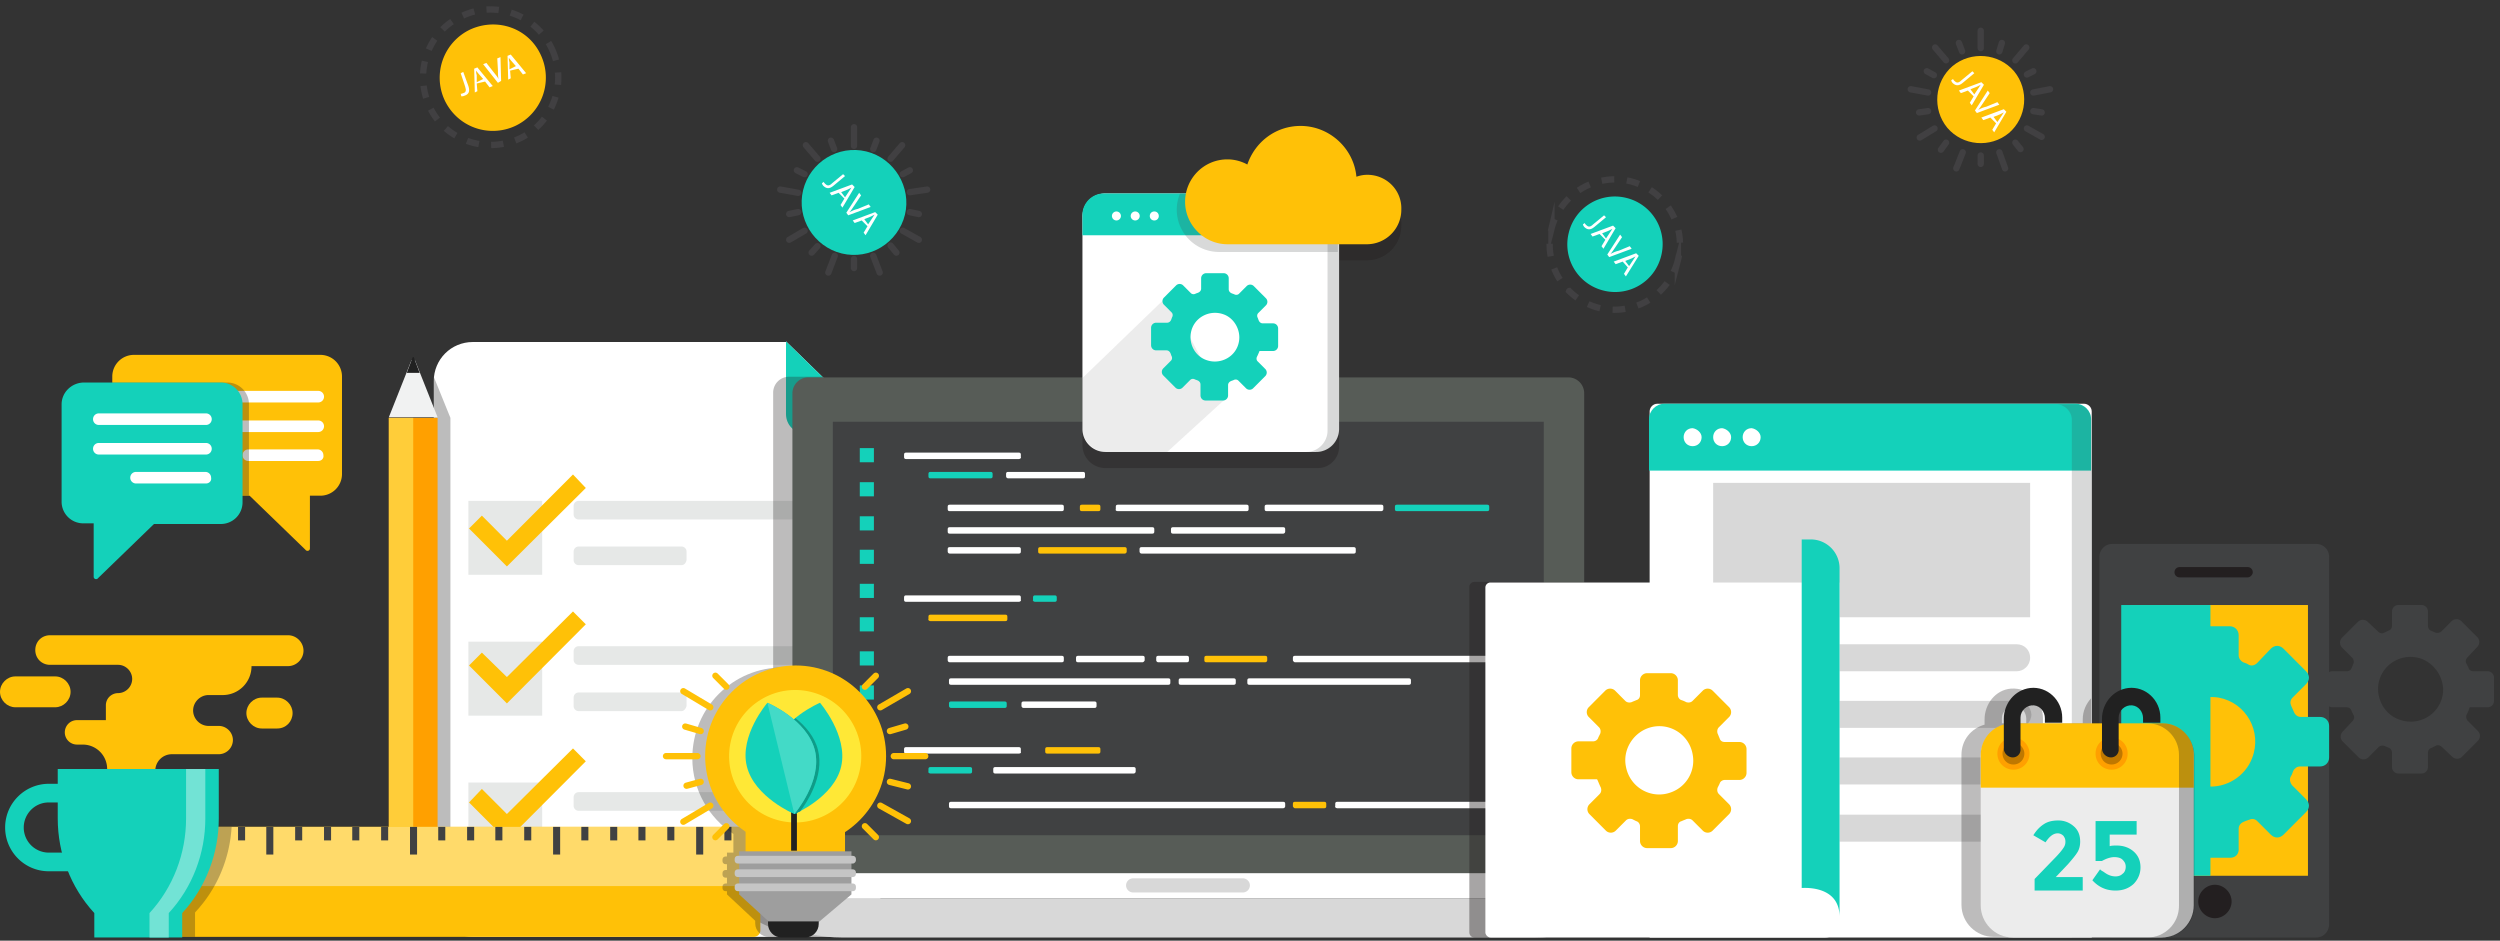<svg width="396" height="149" fill="none" xmlns="http://www.w3.org/2000/svg"><rect width="100%" height="100%" fill="#333333" stroke="none"/><path d="M124.502 54.072l14.941 14.566v73.547c0 3.463-2.744 6.213-6.2 6.213H74.905c-3.456 0-6.2-2.75-6.2-6.213V60.387c0-3.463 2.744-6.213 6.2-6.213h49.597v-.102z" fill="#fff"/><path opacity=".35" d="M125.417 67.11l14.026 16.095V68.638l-14.026-1.528z" fill="#231F20"/><path d="M124.502 54.072l14.941 14.566h-11.892c-1.727 0-3.049-1.324-3.049-3.056v-11.51z" fill="#14D1BA"/><path d="M85.881 79.334H74.193V91.05h11.688V79.334zm48.582 2.954H91.675a.802.802 0 0 1-.813-.815V80.15c0-.407.305-.815.813-.815h42.788c.406 0 .813.306.813.815v1.324c0 .408-.407.815-.813.815zm-26.527 7.232H91.675a.803.803 0 0 1-.813-.814v-1.324c0-.408.305-.815.813-.815h16.261c.407 0 .813.305.813.815v1.324c-.101.51-.406.815-.813.815zm26.527 15.79H91.675a.803.803 0 0 1-.813-.815v-1.324c0-.408.305-.815.813-.815h42.788c.406 0 .813.305.813.815v1.324a.803.803 0 0 1-.813.815zm-26.527 7.334H91.675a.803.803 0 0 1-.813-.815v-1.324c0-.408.305-.815.813-.815h16.261c.407 0 .813.305.813.815v1.324c-.101.407-.406.815-.813.815zm26.527 15.789H91.675a.803.803 0 0 1-.813-.815v-1.324c0-.408.305-.815.813-.815h42.788c.406 0 .813.305.813.815v1.324c0 .407-.407.815-.813.815zm-26.527 7.232H91.675a.802.802 0 0 1-.813-.814v-1.325c0-.407.305-.815.813-.815h16.261c.407 0 .813.306.813.815v1.325c-.101.509-.406.814-.813.814zm-22.055-34.022H74.193v11.714h11.688v-11.714zm0 22.308H74.193v11.714h11.688v-11.714z" fill="#E6E8E7"/><path d="M80.291 89.724l-5.996-6.01 2.033-2.037 3.963 3.973L90.76 75.158l2.032 2.139-12.5 12.427zm0 21.698l-5.996-6.01 2.033-2.038 3.963 3.871 10.469-10.39 2.032 2.037-12.5 12.53zm0 21.697l-5.996-6.01 2.033-2.14 3.963 3.973 10.469-10.39 2.032 2.037-12.5 12.53z" fill="#FFC107"/><path d="M331.227 148.5h-69.925V65.175c0-.612.508-1.223 1.22-1.223h67.587c.61 0 1.219.51 1.219 1.223V148.5h-.101z" fill="#fff"/><path d="M331.227 74.546v-8.149c0-1.324-1.118-2.445-2.439-2.445H263.64c-1.321 0-2.439 1.12-2.439 2.445v8.15h70.026z" fill="#14D1BA"/><path d="M321.571 76.481h-50.207v21.29h50.207v-21.29zm-2.134 25.569h-46.04c-1.118 0-2.135.916-2.135 2.139 0 1.12.915 2.139 2.135 2.139h46.04c1.118 0 2.135-.917 2.135-2.139 0-1.223-.915-2.139-2.135-2.139zm.203 8.964H273.6c-1.118 0-2.134.917-2.134 2.139 0 1.12.914 2.139 2.134 2.139h46.04c1.118 0 2.135-.917 2.135-2.139-.102-1.222-1.017-2.139-2.135-2.139zm.102 8.964h-45.938c-1.118 0-2.135.917-2.135 2.139 0 1.12.915 2.139 2.135 2.139h46.04c1.118 0 2.134-.917 2.134-2.139-.101-1.121-1.016-2.139-2.236-2.139zm.203 9.066h-46.04c-1.118 0-2.134.917-2.134 2.139 0 1.12.914 2.139 2.134 2.139h46.04c1.118 0 2.135-.917 2.135-2.139 0-1.222-1.017-2.139-2.135-2.139z" fill="#D8D8D8"/><path d="M269.535 69.25c0 .814-.61 1.425-1.423 1.425-.813 0-1.423-.611-1.423-1.426s.61-1.426 1.423-1.426c.711.102 1.423.713 1.423 1.426zm4.675 0c0 .814-.61 1.425-1.423 1.425-.813 0-1.423-.611-1.423-1.426s.61-1.426 1.423-1.426c.711.102 1.423.713 1.423 1.426zm4.675 0c0 .814-.61 1.425-1.423 1.425-.813 0-1.423-.611-1.423-1.426s.61-1.426 1.423-1.426c.712.102 1.423.713 1.423 1.426z" fill="#fff"/><path opacity=".2" d="M328.788 64.054h-3.049c1.321 0 2.439 1.12 2.439 2.445V148.5h3.049V66.397c0-1.325-1.118-2.343-2.439-2.343z" fill="#404142"/><path opacity=".3" d="M133.141 124.664h2.236v2.241h-2.236v-2.241zm2.236-10.798h-2.236v2.241h2.236v-2.241zm0-5.297h-2.236v2.241h2.236v-2.241zm4.066 23.735h-10.57v-65.5h8.74l-7.318-7.13h-5.285a2.519 2.519 0 0 0-2.54 2.547v75.991h16.973v-5.908zm-4.066-13.039h-2.236v2.241h2.236v-2.241zm-20.225 19.049v3.972c3.964 3.973 9.35 6.214 15.042 6.214h3.049c3.455 0 6.2-2.75 6.2-6.214v-3.463H122.47v-.407h-7.318v-.102zm20.225-40.542h-2.236v2.241h2.236v-2.242zm0-21.392h-2.236v2.241h2.236V76.38zm0-5.399h-2.236v2.343h2.236v-2.343zm0 10.798h-2.236v2.24h2.236v-2.24zm0 21.391h-2.236v2.241h2.236v-2.241zm0-10.695h-2.236v2.24h2.236v-2.24zm0-5.4h-2.236v2.242h2.236v-2.241z" fill="#231F20"/><path d="M250.936 138.721H125.519V62.323a2.52 2.52 0 0 1 2.541-2.547h120.335a2.52 2.52 0 0 1 2.541 2.547v76.398z" fill="#575C57"/><path d="M244.533 66.805H131.922v65.499h112.611v-65.5z" fill="#404142"/><path d="M258.253 142.286H118.201c3.964 3.973 9.35 6.214 15.042 6.214h109.968c5.692 0 11.079-2.241 15.042-6.214z" fill="#D8D8D8"/><path d="M258.253 138.313H118.201v3.973h140.052v-3.973z" fill="#fff"/><path d="M196.866 141.37h-17.379a1.13 1.13 0 0 1-1.118-1.121c0-.611.508-1.12 1.118-1.12h17.379c.61 0 1.118.509 1.118 1.12a1.13 1.13 0 0 1-1.118 1.121z" fill="#D8D8D8"/><path d="M138.426 70.981h-2.236v2.241h2.236v-2.24zm0 5.399h-2.236v2.241h2.236V76.38zm0 5.399h-2.236v2.24h2.236v-2.24zm0 5.297h-2.236v2.24h2.236v-2.24zm0 5.398h-2.236v2.241h2.236v-2.24zm0 5.297h-2.236v2.241h2.236v-2.24zm0 5.399h-2.236v2.241h2.236v-2.241zm0 5.399h-2.236v2.241h2.236v-2.241zm0 5.297h-2.236v2.241h2.236v-2.241zm0 5.399h-2.236v2.241h2.236v-2.241zm0 5.399h-2.236v2.241h2.236v-2.241z" fill="#14D1BA"/><path d="M161.396 72.713h-17.888c-.203 0-.305-.102-.305-.306V72c0-.204.102-.306.305-.306h17.888c.203 0 .305.102.305.306v.407c.101.102-.102.306-.305.306zm0 22.614h-17.888c-.203 0-.305-.102-.305-.306v-.407c0-.204.102-.306.305-.306h17.888c.203 0 .305.102.305.306v.407c.101.102-.102.306-.305.306z" fill="#fff"/><path d="M163.937 95.327h3.15c.204 0 .305-.102.305-.306v-.407c0-.204-.101-.306-.305-.306h-3.15c-.204 0-.305.102-.305.306v.407c-.102.102.101.306.305.306zm-7.013-19.558h-9.554c-.203 0-.305-.102-.305-.306v-.407c0-.204.102-.306.305-.306h9.554c.203 0 .305.102.305.306v.407c0 .204-.102.306-.305.306z" fill="#14D1BA"/><path d="M159.668 75.769h11.891c.204 0 .305-.102.305-.306v-.407c0-.204-.101-.306-.305-.306h-11.891c-.203 0-.305.102-.305.306v.407c0 .204.204.306.305.306z" fill="#fff"/><path d="M147.37 98.383h11.892c.203 0 .304-.102.304-.306v-.407c0-.204-.101-.306-.304-.306H147.37c-.203 0-.305.102-.305.306v.407c-.101.102.102.306.305.306z" fill="#FFC107"/><path d="M161.396 119.367h-17.888c-.203 0-.305-.102-.305-.306v-.407c0-.204.102-.306.305-.306h17.888c.203 0 .305.102.305.306v.407c.101.204-.102.306-.305.306z" fill="#fff"/><path d="M165.868 119.367h8.13c.204 0 .305-.102.305-.306v-.407c0-.204-.101-.306-.305-.306h-8.13c-.204 0-.305.102-.305.306v.407c0 .204.101.306.305.306z" fill="#FFC107"/><path d="M147.37 122.525h6.302c.203 0 .305-.102.305-.306v-.407c0-.204-.102-.306-.305-.306h-6.302c-.203 0-.305.102-.305.306v.407c-.101.102.102.306.305.306z" fill="#14D1BA"/><path d="M179.589 122.525h-21.954c-.203 0-.304-.102-.304-.306v-.407c0-.204.101-.306.304-.306h21.954c.203 0 .304.102.304.306v.407c0 .102-.101.306-.304.306zm23.68 5.5h-52.646c-.204 0-.305-.101-.305-.305v-.408c0-.203.101-.305.305-.305h52.646c.203 0 .305.102.305.305v.408c0 .102-.102.305-.305.305z" fill="#fff"/><path d="M205.099 128.025h4.675c.203 0 .305-.101.305-.305v-.408c0-.203-.102-.305-.305-.305h-4.675c-.204 0-.305.102-.305.305v.408c0 .102.203.305.305.305z" fill="#FFC107"/><path d="M211.807 128.025h26.424c.204 0 .305-.101.305-.305v-.408c0-.203-.101-.305-.305-.305h-26.424c-.204 0-.305.102-.305.305v.408c-.102.102.101.305.305.305zm-61.388-47.061h17.786c.204 0 .305-.102.305-.306v-.407c0-.204-.101-.306-.305-.306h-17.786c-.203 0-.304.102-.304.306v.407c0 .204.101.306.304.306zm0 23.938h17.786c.204 0 .305-.102.305-.306v-.407c0-.204-.101-.306-.305-.306h-17.786c-.203 0-.304.102-.304.306v.407c0 .102.101.306.304.306zm.204 3.565h34.454c.203 0 .305-.102.305-.305v-.408c0-.203-.102-.305-.305-.305h-34.454c-.204 0-.305.102-.305.305v.408c0 .203.101.305.305.305zm44.82 0h-8.435c-.204 0-.305-.102-.305-.305v-.408c0-.203.101-.305.305-.305h8.435c.203 0 .305.102.305.305v.408c0 .203-.102.305-.305.305zm2.44 0h25.307c.203 0 .305-.102.305-.305v-.408c0-.203-.102-.305-.305-.305h-25.307c-.203 0-.305.102-.305.305v.408c0 .203.102.305.305.305z" fill="#fff"/><path d="M150.623 112.135h8.537c.203 0 .305-.102.305-.306v-.407c0-.204-.102-.306-.305-.306h-8.537c-.204 0-.305.102-.305.306v.407c0 .102.101.306.305.306z" fill="#14D1BA"/><path d="M162.107 112.135h11.282c.203 0 .305-.102.305-.306v-.407c0-.204-.102-.306-.305-.306h-11.282c-.203 0-.305.102-.305.306v.407c0 .102.102.306.305.306zm18.904-7.233h-10.265c-.203 0-.305-.102-.305-.306v-.407c0-.204.102-.306.305-.306h10.265c.204 0 .305.102.305.306v.407c0 .102-.203.306-.305.306zm2.44 0h4.573c.203 0 .305-.102.305-.306v-.407c0-.204-.102-.306-.305-.306h-4.573c-.204 0-.305.102-.305.306v.407c0 .102.101.306.305.306z" fill="#fff"/><path d="M200.423 104.902h-9.35c-.203 0-.305-.102-.305-.306v-.407c0-.204.102-.306.305-.306h9.35c.204 0 .305.102.305.306v.407c0 .102-.101.306-.305.306z" fill="#FFC107"/><path d="M205.099 104.902h33.844c.203 0 .305-.102.305-.306v-.407c0-.204-.102-.306-.305-.306h-33.844c-.204 0-.305.102-.305.306v.407c0 .102.203.306.305.306zm-54.68-20.373h32.117c.203 0 .305-.102.305-.306v-.407c0-.204-.102-.306-.305-.306h-32.117c-.203 0-.304.102-.304.306v.407c0 .204.101.306.304.306zm52.85 0h-17.481c-.203 0-.305-.102-.305-.306v-.407c0-.204.102-.306.305-.306h17.481c.203 0 .305.102.305.306v.407c0 .204-.203.306-.305.306z" fill="#fff"/><path d="M173.998 80.964h-2.642c-.203 0-.305-.102-.305-.306v-.407c0-.204.102-.306.305-.306h2.642c.204 0 .305.102.305.306v.407c0 .204-.101.306-.305.306z" fill="#FFC107"/><path d="M177.048 80.964h20.428c.203 0 .305-.102.305-.306v-.407c0-.204-.102-.306-.305-.306h-20.428c-.204 0-.305.102-.305.306v.407c-.102.204.101.306.305.306zm-26.629 6.723h10.977c.203 0 .305-.102.305-.305v-.408c0-.204-.102-.306-.305-.306h-10.977c-.203 0-.304.102-.304.306v.408c0 .101.101.305.304.305z" fill="#fff"/><path d="M178.165 87.687H164.75c-.204 0-.305-.102-.305-.305v-.408c0-.204.101-.306.305-.306h13.415c.204 0 .305.102.305.306v.408c0 .101-.101.305-.305.305z" fill="#FFC107"/><path d="M180.808 87.687h33.641c.203 0 .305-.102.305-.305v-.408c0-.204-.102-.306-.305-.306h-33.641c-.203 0-.305.102-.305.306v.408c0 .101.102.305.305.305zm38.011-6.723h-18.192c-.204 0-.305-.102-.305-.306v-.407c0-.204.101-.306.305-.306h18.192c.203 0 .305.102.305.306v.407c0 .204-.203.306-.305.306z" fill="#fff"/><path d="M221.259 80.964h14.33c.203 0 .305-.102.305-.306v-.407c0-.204-.102-.306-.305-.306h-14.33c-.204 0-.305.102-.305.306v.407c0 .204.101.306.305.306z" fill="#14D1BA"/><path opacity=".4" d="M216.583 30.235c-.61 0-1.118.102-1.728.306-.406-4.482-4.268-8.047-8.842-8.047-3.964 0-7.216 2.546-8.435 6.112a6.591 6.591 0 0 0-3.151-.815c-3.252 0-5.997 2.343-6.606 5.399h-13.01c-1.829 0-3.353 1.527-3.353 3.361v33.921a3.648 3.648 0 0 0 3.658 3.667h33.641c1.83 0 3.354-1.528 3.354-3.361V41.236h4.371a5.471 5.471 0 0 0 5.488-5.5c.101-3.057-2.338-5.502-5.387-5.502z" fill="#231F20"/><path d="M208.452 71.592h-33.336a3.648 3.648 0 0 1-3.658-3.667V34.31a3.647 3.647 0 0 1 3.658-3.667h33.336a3.648 3.648 0 0 1 3.659 3.667v33.615a3.648 3.648 0 0 1-3.659 3.667z" fill="#fff"/><path d="M171.356 37.264h40.755v-3.26c0-1.833-1.524-3.361-3.354-3.361h-33.946c-1.829 0-3.354 1.528-3.354 3.361v3.26h-.101z" fill="#14D1BA"/><path opacity=".2" d="M208.757 30.643h-1.829c1.829 0 3.354 1.528 3.354 3.361v34.227c0 1.833-1.525 3.361-3.354 3.361h1.829c1.83 0 3.354-1.528 3.354-3.361V34.004c0-1.833-1.524-3.361-3.354-3.361z" fill="#404142"/><path d="M176.844 34.921c.393 0 .711-.32.711-.713a.712.712 0 1 0-.711.713zm2.947 0a.713.713 0 1 0-.001-1.425.713.713 0 0 0 .001 1.425zm3.761-.713a.695.695 0 0 1-.711.713.696.696 0 0 1-.712-.713c0-.407.305-.713.712-.713.406 0 .711.306.711.713z" fill="#fff"/><path opacity=".1" d="M171.356 59.98v7.538c0 2.24 1.829 4.176 4.167 4.176h9.248l9.046-8.25-8.842-16.605-13.619 13.14z" fill="#404142"/><path d="M199.508 55.6h2.135a.803.803 0 0 0 .813-.815v-2.75c0-.408-.305-.816-.813-.816h-1.627c-.304 0-.508-.203-.609-.407-.102-.204-.102-.305-.204-.51-.101-.203-.101-.509.102-.712l1.22-1.223a.8.8 0 0 0 0-1.12l-1.931-1.936a.796.796 0 0 0-1.118 0l-1.22 1.223c-.203.203-.508.203-.711.102-.204-.102-.305-.102-.509-.204-.203-.102-.406-.306-.406-.611v-1.732a.803.803 0 0 0-.813-.815h-2.744a.802.802 0 0 0-.813.815v1.63c0 .306-.204.51-.407.611-.203.102-.305.102-.508.204s-.508.102-.712-.102l-1.219-1.223a.796.796 0 0 0-1.118 0l-1.931 1.936a.8.8 0 0 0 0 1.12l1.219 1.223c.204.204.204.51.102.713-.102.204-.102.306-.203.51-.102.203-.305.407-.61.407h-1.728a.803.803 0 0 0-.813.815v2.75c0 .407.305.815.813.815h1.626c.305 0 .508.204.61.407.102.204.102.306.203.51.102.203.102.509-.101.713l-1.22 1.222a.8.8 0 0 0 0 1.12l1.931 1.936a.796.796 0 0 0 1.118 0l1.22-1.222c.203-.204.508-.204.711-.102.203.102.305.102.508.203.204.102.407.306.407.612v1.731c0 .408.305.815.813.815h2.744a.802.802 0 0 0 .813-.815v-1.63c0-.305.203-.509.407-.61.203-.102.305-.102.508-.204s.508-.102.711.102l1.22 1.222a.796.796 0 0 0 1.118 0l1.931-1.936a.8.8 0 0 0 0-1.12l-1.22-1.222c-.203-.204-.203-.51-.101-.713.203-.408.406-.917.406-.917zm-10.875-2.852c.407-2.445 2.948-3.77 5.184-2.955 1.728.612 2.744 2.547 2.439 4.279-.407 2.444-2.947 3.769-5.183 2.954-1.728-.611-2.745-2.445-2.44-4.279z" fill="#14D1BA"/><path opacity=".2" d="M212.111 35.023a4.343 4.343 0 0 0-4.37-4.38h-20.835c-.305.815-.509 1.63-.509 2.546a6.709 6.709 0 0 0 6.708 6.724h18.803v-4.89h.203z" fill="#404142"/><path d="M216.583 27.689c-.61 0-1.118.102-1.728.305-.406-4.482-4.268-8.047-8.842-8.047-3.964 0-7.216 2.547-8.435 6.112a6.591 6.591 0 0 0-3.151-.815c-3.761 0-6.708 3.056-6.708 6.723s3.049 6.723 6.708 6.723h22.055a5.471 5.471 0 0 0 5.488-5.5c.101-3.056-2.338-5.501-5.387-5.501z" fill="#FFC107"/><path opacity=".3" d="M71.347 142.694V66.193l-2.642-6.519c0 .204-.102.51-.102.713v81.899c0 .612.102 1.121.204 1.63h1.22c.812 0 1.32-.611 1.32-1.222z" fill="#212121"/><path d="M69.315 66.193H61.59v71.917h7.724V66.193z" fill="#FFA000"/><path d="M69.315 139.943H61.59v2.751c0 .611.508 1.222 1.22 1.222h5.386c.61 0 1.22-.509 1.22-1.222v-2.751h-.102z" fill="#12D5A9"/><path d="M69.315 138.008H61.59v1.834h7.724v-1.834z" fill="#212121"/><path d="M65.453 66.193H61.59v71.917h3.862V66.193z" fill="#FFCD39"/><path d="M65.148 57.127l-3.557 8.964h7.724l-3.557-8.964c-.102-.203-.509-.203-.61 0z" fill="#F1F2F2"/><path d="M65.351 56.618l-.915 2.445h2.033l-.914-2.445c0-.102-.102-.102-.204 0z" fill="#212121"/><path d="M120.437 131.998v15.382c0 .611-.508 1.018-1.016 1.018H19.412a1.02 1.02 0 0 1-1.016-1.018v-15.382a1.02 1.02 0 0 1 1.016-1.018h100.009c.508 0 1.016.509 1.016 1.018z" fill="#FFC107"/><path d="M120.437 134.239v6.112H18.396v-6.112c0-1.833 1.423-3.259 3.252-3.259h95.537c1.829 0 3.252 1.528 3.252 3.259z" fill="#FFDA6A"/><path d="M25.206 130.98h-1.118v2.139h1.118v-2.139zm4.574 0h-1.12v2.139h1.118v-2.139zm4.471 0h-1.118v2.139h1.118v-2.139zm4.574 0h-1.119v2.139h1.118v-2.139zm4.471 0H42.18v4.38h1.117v-4.38zm4.574 0h-1.118v2.139h1.118v-2.139zm4.573 0h-1.118v2.139h1.118v-2.139zm4.472 0h-1.118v2.139h1.118v-2.139zm4.575 0h-1.12v2.139h1.118v-2.139zm4.573 0h-1.118v4.38h1.118v-4.38zm4.471 0h-1.118v2.139h1.118v-2.139zm4.574 0H73.99v2.139h1.118v-2.139zm4.472 0h-1.118v2.139h1.118v-2.139zm4.573 0h-1.118v2.139h1.118v-2.139zm4.574 0H87.61v4.38h1.118v-4.38zm4.472 0h-1.118v2.139H93.2v-2.139zm4.573 0h-1.118v2.139h1.118v-2.139zm4.472 0h-1.118v2.139h1.118v-2.139zm4.574 0H105.7v2.139h1.118v-2.139zm4.573 0h-1.118v4.38h1.118v-4.38zm4.472 0h-1.118v2.139h1.118v-2.139z" fill="#404142"/><path opacity=".3" d="M36.69 130.98H19.412a1.02 1.02 0 0 0-1.016 1.018v15.382a1.02 1.02 0 0 0 1.016 1.018h11.485v-3.87c3.456-3.668 5.488-8.455 5.793-13.548z" fill="#231F20"/><path d="M16.973 121.811a3.864 3.864 0 0 0-3.862-3.87h-.915a1.932 1.932 0 0 1-1.931-1.936c0-1.019.813-1.935 1.931-1.935h4.574v-2.343c0-1.121.914-1.936 1.93-1.936a2.259 2.259 0 0 0 2.237-2.241c0-1.222-1.017-2.241-2.236-2.241H7.927c-1.32 0-2.337-1.018-2.337-2.343 0-1.324 1.016-2.342 2.337-2.342h37.707c1.321 0 2.44 1.12 2.44 2.444 0 1.325-1.119 2.445-2.44 2.445H39.84a4.56 4.56 0 0 1-4.574 4.584H33.03c-1.321 0-2.44 1.12-2.44 2.445 0 1.324 1.119 2.444 2.44 2.444h1.626c1.22 0 2.236 1.019 2.236 2.241a2.258 2.258 0 0 1-2.236 2.241h-7.419a2.627 2.627 0 0 0-2.642 2.649h-7.623v-.306z" fill="#FFC107"/><path d="M8.74 112.032h-6.3c-1.322 0-2.44-1.12-2.44-2.444 0-1.325 1.118-2.445 2.44-2.445h6.3c1.322 0 2.44 1.12 2.44 2.445 0 1.324-1.118 2.444-2.44 2.444zm35.166 3.362h-2.439c-1.321 0-2.44-1.121-2.44-2.445 0-1.324 1.119-2.445 2.44-2.445h2.44c1.32 0 2.439 1.121 2.439 2.445 0 1.324-1.017 2.445-2.44 2.445z" fill="#FFC107"/><path d="M34.76 121.811H9.146v7.844c0 5.501 2.033 10.899 5.793 14.974v3.871h13.924v-3.871c3.76-4.075 5.793-9.473 5.793-14.974v-7.844h.102z" fill="#14D1BA"/><path d="M29.474 121.811v7.844c0 5.501-2.032 10.899-5.793 14.974v3.871h3.05v-3.871c3.76-4.075 5.792-9.473 5.792-14.974v-7.844h-3.049z" fill="#72E3D5"/><path d="M11.891 138.008H7.724c-3.862 0-6.91-3.158-6.91-6.927 0-3.871 3.15-6.927 6.91-6.927h2.745v2.954H7.724c-2.236 0-3.963 1.834-3.963 3.973a3.973 3.973 0 0 0 3.963 3.973h4.167v2.954z" fill="#14D1BA"/><path d="M366.901 148.5h-32.32a2.041 2.041 0 0 1-2.033-2.037V88.196c0-1.12.915-2.037 2.033-2.037h32.32c1.118 0 2.033.917 2.033 2.037v58.165c0 1.222-.915 2.139-2.033 2.139z" fill="#404142"/><path d="M365.58 95.836h-28.153v42.885h28.153V95.836z" fill="#FFC107"/><path d="M350.131 95.836h-14.127v42.885h14.127V95.836z" fill="#14D1BA"/><path d="M353.485 142.796c0 1.426-1.219 2.648-2.642 2.648-1.423 0-2.643-1.222-2.643-2.648 0-1.426 1.22-2.649 2.643-2.649 1.423 0 2.642 1.223 2.642 2.649zm2.541-51.34h-10.773a.803.803 0 0 1-.813-.815c0-.51.406-.815.813-.815h10.773c.508 0 .813.408.813.815s-.406.815-.813.815z" fill="#231F20"/><path d="M353.282 135.869h-3.761v-11.307c3.049.305 6.098-1.528 7.216-4.482 1.626-4.177-.914-8.761-5.285-9.575-.508-.102-1.321-.102-1.931-.102V99.198h3.659c.813 0 1.423.61 1.423 1.426v3.157c0 .51.305.917.711 1.121.305.102.61.204.915.407.407.204.915.102 1.321-.305l2.135-2.241c.61-.611 1.423-.611 2.032 0l3.558 3.565c.609.611.609 1.426 0 2.037l-2.135 2.14c-.406.407-.406.916-.203 1.324.102.305.305.611.407.917.203.509.609.814 1.118.814h3.049c.813 0 1.422.612 1.422 1.427v4.991c0 .815-.609 1.426-1.422 1.426h-3.151c-.508 0-.915.306-1.118.713-.102.306-.203.611-.407.917-.203.407-.101.917.204 1.324l2.236 2.241c.609.611.609 1.426 0 2.037l-3.558 3.566c-.609.611-1.422.611-2.032 0l-2.135-2.139c-.406-.408-.914-.408-1.321-.204-.305.102-.61.204-.813.305-.508.204-.813.612-.813 1.121v3.056c.102.917-.508 1.528-1.321 1.528z" fill="#14D1BA"/><path d="M391.191 112.033h2.846c.61 0 1.017-.51 1.017-1.019v-3.667a1.02 1.02 0 0 0-1.017-1.019h-2.236c-.406 0-.711-.204-.813-.611l-.305-.611c-.203-.306-.101-.713.204-1.019l1.524-1.63a1.109 1.109 0 0 0 0-1.528l-2.541-2.546a1.103 1.103 0 0 0-1.524 0l-1.626 1.63c-.204.203-.61.305-.915.203-.203-.102-.508-.203-.712-.305-.305-.102-.508-.408-.508-.815v-2.241a1.02 1.02 0 0 0-1.016-1.019h-3.659c-.61 0-1.016.51-1.016 1.019v2.24c0 .408-.204.714-.61.816l-.61.305c-.305.204-.711.102-1.016-.203l-1.626-1.528a1.104 1.104 0 0 0-1.525 0l-2.541 2.546a1.11 1.11 0 0 0 0 1.528l1.626 1.63c.204.204.305.611.204.917-.102.204-.204.509-.305.713-.102.305-.407.509-.813.509h-2.236c-.61 0-1.017.51-1.017 1.019v3.667a1.02 1.02 0 0 0 1.017 1.019h2.236c.406 0 .711.203.813.611l.305.611c.203.306.101.713-.204 1.019l-1.524 1.629a1.109 1.109 0 0 0 0 1.528l2.541 2.547a1.104 1.104 0 0 0 1.524 0l1.626-1.63c.204-.204.61-.305.915-.204.203.102.508.204.711.306.305.102.509.408.509.815v2.241a1.02 1.02 0 0 0 1.016 1.019h3.659c.61 0 1.016-.51 1.016-1.019v-2.241c0-.407.203-.713.61-.815l.61-.306c.305-.203.711-.101 1.016.204l1.626 1.528a1.103 1.103 0 0 0 1.525 0l2.541-2.546a1.11 1.11 0 0 0 0-1.528l-1.626-1.63c-.204-.204-.305-.611-.204-.917.305-.509.508-1.222.508-1.222zm-14.432-3.769c.61-3.26 3.964-4.992 6.911-3.871 2.236.917 3.659 3.361 3.253 5.704-.61 3.26-3.964 4.992-6.911 3.871-2.338-.815-3.659-3.362-3.253-5.704z" fill="#404142"/><path opacity=".4" d="M258.253 138.314h-7.317V92.169h-17.38a.802.802 0 0 0-.813.815v54.701c0 .408.305.815.813.815h9.655c5.59 0 11.079-2.241 15.042-6.214v-3.972z" fill="#231F20"/><path d="M236.097 148.5h53.053a2.258 2.258 0 0 0 2.236-2.241V92.271h-55.289a.802.802 0 0 0-.813.815v54.599c0 .408.406.815.813.815z" fill="#fff"/><path d="M285.39 140.657c1.931-.102 5.996.305 5.996 4.583V90.03a4.56 4.56 0 0 0-4.573-4.584h-1.423v55.211z" fill="#14D1BA"/><path d="M253.578 124.766c.102.305.102.713-.203 1.018l-1.626 1.63a1.109 1.109 0 0 0 0 1.528l2.642 2.649a1.105 1.105 0 0 0 1.525 0l1.626-1.63c.305-.306.711-.306 1.016-.204l.61.306c.406.102.61.509.61.815v2.342c0 .612.508 1.121 1.118 1.121h3.76c.61 0 1.118-.509 1.118-1.121v-2.342c0-.408.203-.713.61-.815.203-.102.508-.204.711-.306.305-.102.712-.102 1.017.204l1.626 1.63a1.104 1.104 0 0 0 1.524 0l2.643-2.649a1.11 1.11 0 0 0 0-1.528l-1.626-1.63c-.305-.305-.305-.713-.204-1.018l.305-.612c.102-.407.509-.611.813-.611h2.338c.61 0 1.118-.509 1.118-1.12v-3.769a1.13 1.13 0 0 0-1.118-1.121h-2.338c-.406 0-.711-.203-.813-.611-.101-.204-.203-.509-.305-.713-.101-.306-.101-.713.204-1.019l1.626-1.629a1.11 1.11 0 0 0 0-1.528l-2.643-2.649a1.104 1.104 0 0 0-1.524 0l-1.626 1.63c-.305.306-.712.306-1.017.204-.203-.102-.406-.204-.711-.306-.407-.102-.61-.509-.61-.815v-2.343c0-.611-.508-1.12-1.118-1.12h-3.76c-.61 0-1.118.509-1.118 1.12v2.343c0 .408-.204.713-.61.815-.203.102-.508.204-.712.306-.304.102-.711.102-1.016-.204l-1.626-1.63a1.105 1.105 0 0 0-1.525 0l-2.642 2.649a1.109 1.109 0 0 0 0 1.528l1.626 1.629c.305.306.305.713.203 1.019l-.305.611c-.101.408-.508.611-.813.611h-2.337c-.61 0-1.118.51-1.118 1.121v3.769c0 .611.508 1.12 1.118 1.12h2.947c.102.102.305.713.61 1.325zm11.18.713c-3.151 1.222-6.606-.713-7.216-4.075-.508-2.546 1.016-5.093 3.354-6.01 3.15-1.222 6.606.713 7.216 4.075a5.32 5.32 0 0 1-3.354 6.01z" fill="#FFC107"/><path d="M263.132 40.523a7.51 7.51 0 0 1-9.147 5.501 7.53 7.53 0 0 1-5.489-9.168 7.51 7.51 0 0 1 9.147-5.5 7.53 7.53 0 0 1 5.489 9.167z" fill="#14D1BA"/><path d="M265.774 41.236a10.382 10.382 0 0 1-12.501 7.539c-5.488-1.427-8.842-6.927-7.521-12.53a10.382 10.382 0 0 1 12.501-7.538c5.59 1.426 8.944 7.029 7.521 12.53z" stroke="#414042" stroke-miterlimit="10" stroke-dasharray="2 2"/><path d="M254.086 34.106l.305.305-1.829 1.529c-.712.61-1.22.407-1.627 0-.101-.102-.203-.306-.203-.408l.305-.204c0 .102.102.204.203.306.305.306.61.407 1.118-.102l1.728-1.426zm-.711 2.954l-1.118.407-.305-.407 3.557-1.324.406.407-1.931 3.26-.305-.408.61-1.018-.914-.917zm1.016.713l.61-.917c.101-.204.305-.407.406-.611l-.61.306-1.016.407.61.815zm.203 2.547l2.033-3.158.305.407-1.016 1.528c-.305.408-.508.815-.813 1.12.406-.203.813-.407 1.321-.509l1.728-.713.305.408-3.558 1.324-.305-.407zm2.44 1.12l-1.118.408-.305-.408 3.557-1.324.407.407-2.033 3.26-.305-.407.61-1.019-.813-.917zm1.016.713l.61-.916c.101-.204.305-.408.406-.612l-.609.306-1.017.407.61.815z" fill="#fff"/><path d="M85.678 8.742a8.451 8.451 0 0 1-4.065 11.205c-4.168 1.935-9.148.204-11.18-4.075a8.452 8.452 0 0 1 4.065-11.205c4.269-1.935 9.249-.204 11.18 4.075z" fill="#FFC107"/><path d="M87.406 7.723c2.54 5.399.203 11.816-5.184 14.261-5.386 2.445-11.79.204-14.228-5.195-2.44-5.399-.204-11.816 5.183-14.261 5.285-2.547 11.688-.204 14.229 5.195z" stroke="#414042" stroke-miterlimit="10" stroke-dasharray="1.95 1.95"/><path d="M72.974 11.594l.406-.204.813 2.241c.305.917 0 1.325-.61 1.528-.203.102-.406.102-.508.102l-.101-.407c.101 0 .203 0 .406-.102.407-.102.508-.408.305-1.019l-.711-2.139zm2.54 1.63l.102 1.222-.406.204-.102-3.769.508-.204 2.44 2.954-.509.204-.711-.917-1.322.306zm1.017-.713l-.712-.815c-.203-.204-.305-.407-.406-.51 0 .204 0 .408.102.714v1.12l1.016-.51zm2.338.611l-2.338-2.954.508-.204 1.118 1.426c.305.408.61.714.813 1.121-.101-.407-.101-.917-.101-1.426l-.102-1.834.508-.203.102 3.769-.508.305zm1.931-1.935l.101 1.222-.406.204-.102-3.77.508-.203 2.44 2.954-.509.204-.711-.917-1.322.306zm.914-.713l-.711-.815c-.204-.204-.305-.408-.407-.51 0 .204 0 .408.102.713v1.12l1.016-.508z" fill="#fff"/><path d="M143.102 34.819c-1.525 4.278-6.2 6.621-10.57 5.093-4.269-1.528-6.607-6.213-5.082-10.594 1.524-4.278 6.2-6.62 10.57-5.093 4.268 1.528 6.606 6.316 5.082 10.594z" fill="#14D1BA"/><path d="M135.276 20.15v2.955m3.557-.815l-.508 1.324m4.573-.611l-1.829 2.139m3.049 1.834l-1.118.61m3.862 2.445l-2.744.408m1.423 3.463l-1.423-.305m1.423 4.38L143 36.55m-1.017 3.464l-.914-1.12m-1.728 4.278l-1.016-2.649m-3.049 1.936v-1.426m-4.066 2.139l1.017-2.649m-3.659-.509l.915-1.019m-4.473-1.018l2.44-1.426m-2.44-2.649l1.423-.305m-2.845-3.566l2.845.51m-.203-3.565l1.22.61m.203-4.583l1.829 2.139m2.135-2.852l.508 1.324" stroke="#414042" stroke-miterlimit="10" stroke-linecap="round"/><path d="M133.548 27.587l.305.305-1.83 1.528c-.711.611-1.219.407-1.626 0-.102-.102-.203-.306-.203-.407l.305-.204c0 .102.101.204.203.305.305.306.61.408 1.118-.101l1.728-1.427zm-.712 2.953l-1.118.408-.305-.407 3.558-1.325.406.408-1.931 3.26-.305-.408.61-1.019-.915-.916zm1.017.713l.609-.916c.102-.204.305-.408.407-.611l-.61.305-1.016.408.61.814zm.203 2.446l2.033-3.158.305.407-1.017 1.528c-.305.408-.508.815-.813 1.12.407-.203.813-.407 1.321-.509l1.728-.713.305.408-3.557 1.324-.305-.407zm2.439 1.221l-1.118.408-.305-.407 3.557-1.324.407.407-1.931 3.26-.305-.408.61-1.018-.915-.917zm1.016.612l.61-.917c.102-.204.305-.407.407-.611l-.61.306-1.016.407.609.815z" fill="#fff"/><path d="M318.218 21.067c-2.948 2.445-7.318 2.038-9.757-.815-2.439-2.954-2.033-7.334.813-9.779 2.947-2.444 7.318-2.037 9.757.815 2.439 2.954 2.033 7.334-.813 9.78z" fill="#FFC107"/><path d="M312.425 11.288l.305.306-1.83 1.528c-.711.61-1.219.407-1.626 0-.102-.102-.203-.306-.203-.408l.305-.204c0 .102.101.204.203.306.305.306.61.408 1.118-.102l1.728-1.426zm-.712 3.056l-1.118.408-.304-.408 3.557-1.324.406.407-1.931 3.26-.305-.407.61-1.019-.915-.917zm1.017.611l.61-.916c.101-.204.304-.408.406-.612l-.61.306-1.016.407.61.815zm.101 2.547l2.033-3.158.305.408-1.017 1.527c-.305.408-.508.815-.813 1.121.407-.204.813-.407 1.322-.51l1.727-.712.305.407-3.557 1.324-.305-.407zm2.439 1.12l-1.118.408-.305-.408 3.558-1.324.406.408-1.931 3.26-.305-.408.61-1.019-.915-.917zm1.118.713l.61-.916c.102-.204.305-.408.407-.611l-.61.305-1.017.408.61.814z" fill="#fff"/><path d="M313.746 4.87v2.751m3.354-.815l-.407 1.325m4.269-.611l-1.728 2.036m2.846 1.732l-1.016.51m3.659 2.342l-2.643.51m1.321 3.158l-1.321-.204m1.321 4.074l-2.337-1.324m-1.017 3.26l-.813-1.019m-1.626 4.075l-.915-2.547m-2.947 1.834v-1.324m-3.862 2.037l1.016-2.547m-3.455-.407l.813-1.12m-4.167-.816l2.337-1.426m-2.439-2.546l1.423-.204m-2.744-3.464l2.744.51m-.204-3.362l1.119.611m.203-4.379l1.728 2.036m2.032-2.75l.508 1.325" stroke="#414042" stroke-miterlimit="10" stroke-linecap="round"/><path d="M54.172 59.674v15.382a3.43 3.43 0 0 1-3.456 3.463H49.09v8.353c0 .407-.508.51-.712.204l-8.842-8.557H21.242a3.43 3.43 0 0 1-3.456-3.463V59.674a3.431 3.431 0 0 1 3.456-3.463h29.474a3.43 3.43 0 0 1 3.456 3.463z" fill="#FFC107"/><path d="M50.41 63.749H33.439a.912.912 0 0 1-.915-.917c0-.51.407-.917.915-.917H50.41c.508 0 .915.407.915.917s-.407.917-.915.917zm0 4.686H33.439a.912.912 0 0 1-.915-.917c0-.51.407-.917.915-.917H50.41c.508 0 .915.407.915.917s-.407.917-.915.917zm0 4.584H39.334a.912.912 0 0 1-.915-.917c0-.51.407-.917.915-.917H50.31c.508 0 .915.407.915.917.102.509-.305.916-.813.916z" fill="#fff"/><path opacity=".3" d="M35.979 60.59H17.685v14.466a3.43 3.43 0 0 0 3.455 3.463h18.294V64.054a3.431 3.431 0 0 0-3.455-3.463z" fill="#231F20"/><path d="M9.757 64.054v15.382a3.431 3.431 0 0 0 3.456 3.463h1.626v8.455c0 .407.508.51.711.204L24.392 83h10.57a3.43 3.43 0 0 0 3.456-3.463V64.054a3.431 3.431 0 0 0-3.456-3.463H13.314c-1.93 0-3.557 1.528-3.557 3.463z" fill="#14D1BA"/><path d="M32.625 67.314H15.652a.912.912 0 0 1-.915-.917c0-.51.407-.917.915-.917h16.973c.508 0 .915.408.915.917 0 .51-.407.917-.915.917zm0 4.686H15.652a.912.912 0 0 1-.915-.917c0-.51.407-.917.915-.917h16.973c.508 0 .915.408.915.917 0 .51-.407.917-.915.917zm0 4.584H21.547a.912.912 0 0 1-.915-.917c0-.51.406-.917.915-.917h10.976c.508 0 .915.408.915.917.101.51-.305.917-.813.917z" fill="#fff"/><path opacity=".3" d="M331.227 110.606c-.813.917-1.321 2.038-1.321 3.362v.611h-6.302v-.815c0-2.75-2.337-4.889-5.081-4.686-2.44.204-4.167 2.445-4.167 4.89v.815c-2.135.611-3.659 2.445-3.659 4.787v23.735c0 2.852 2.337 5.093 5.081 5.093h15.449v-37.792zm-10.265 3.973H317.1v-.815c0-1.12 1.016-2.037 2.134-1.935 1.016.102 1.728 1.018 1.728 2.037v.713z" fill="#231F20"/><path d="M342.407 148.5h-23.58c-2.845 0-5.081-2.343-5.081-5.093v-23.633c0-2.852 2.337-5.093 5.081-5.093h23.58c2.845 0 5.081 2.343 5.081 5.093v23.633c0 2.75-2.236 5.093-5.081 5.093z" fill="#ECECEC"/><path d="M342.61 114.579h-23.884c-2.744 0-4.98 2.241-4.98 4.991v5.196h33.742v-5.196c0-2.75-2.236-4.991-4.878-4.991z" fill="#FFC107"/><path d="M321.47 119.367a2.519 2.519 0 0 1-2.541 2.546 2.519 2.519 0 0 1-2.541-2.546 2.52 2.52 0 0 1 2.541-2.547c1.321 0 2.541 1.121 2.541 2.547z" fill="#FFA000"/><path d="M320.657 119.367a1.715 1.715 0 0 1-1.728 1.731c-1.016 0-1.728-.815-1.728-1.731 0-1.019.813-1.732 1.728-1.732s1.728.815 1.728 1.732z" fill="#BF7800"/><path d="M337.02 119.367a2.519 2.519 0 0 1-2.541 2.546 2.519 2.519 0 0 1-2.541-2.546 2.52 2.52 0 0 1 2.541-2.547 2.52 2.52 0 0 1 2.541 2.547z" fill="#FFA000"/><path d="M336.207 119.367a1.715 1.715 0 0 1-1.728 1.731c-1.016 0-1.728-.815-1.728-1.731 0-1.019.814-1.732 1.728-1.732.915 0 1.728.815 1.728 1.732z" fill="#BF7800"/><path d="M334.377 119.978c-.711 0-1.422-.611-1.422-1.426v-4.686c0-2.445 1.727-4.584 4.167-4.889 2.744-.306 5.081 1.935 5.081 4.685v.815h-2.744v-.713c0-1.018-.711-1.935-1.728-2.037-1.118-.102-2.134.815-2.134 1.935v4.89c.102.815-.508 1.426-1.22 1.426zm-15.55 0c-.711 0-1.422-.611-1.422-1.426v-4.686c0-2.445 1.727-4.584 4.167-4.889 2.744-.306 5.081 1.935 5.081 4.685v.815h-2.744v-.713c0-1.018-.711-1.935-1.728-2.037-1.118-.102-2.134.815-2.134 1.935v4.89c.102.815-.508 1.426-1.22 1.426z" fill="#212121"/><path opacity=".3" d="M342.61 114.579h-2.439c2.744 0 4.98 2.241 4.98 4.991v23.939c0 2.75-2.236 4.991-4.98 4.991h2.439c2.744 0 4.98-2.241 4.98-4.991V119.57c-.102-2.75-2.338-4.991-4.98-4.991z" fill="#212121"/><path d="M326.755 134.443c.305-.408.406-.713.406-1.121 0-.407-.101-.611-.305-.916-.203-.204-.508-.408-.914-.408-.712 0-1.322.509-1.931 1.426l-1.931-1.12c.508-.815 1.016-1.325 1.626-1.732.61-.408 1.321-.611 2.337-.611.915 0 1.728.305 2.44.917.711.611 1.016 1.426 1.016 2.444 0 .51-.102 1.121-.407 1.63-.305.509-.813 1.121-1.524 1.936l-1.931 2.037h4.268v2.139h-7.622v-1.834l3.151-3.259c.609-.611 1.118-1.223 1.321-1.528zm11.688-4.279v2.038h-4.269v1.833c.305-.102.712-.102 1.118-.102 1.016 0 1.931.306 2.643.917.711.611 1.118 1.426 1.118 2.547 0 1.018-.407 1.935-1.118 2.648-.814.713-1.728 1.019-2.846 1.019-1.423 0-2.643-.51-3.659-1.63l1.22-1.732c.101.102.203.204.406.306.203.102.407.305.813.509a2.7 2.7 0 0 0 1.22.306c.406 0 .813-.102 1.118-.408.305-.203.508-.611.508-1.12 0-.51-.203-.815-.508-1.121-.305-.305-.813-.407-1.321-.407-.509 0-1.22.204-1.932.611h-1.016v-6.316h6.505v.102z" fill="#14D1BA"/><path opacity=".3" d="M127.653 146.259v-.306l5.183-4.278v-.509h.204c.305 0 .508-.204.508-.51v-.203c0-.306-.203-.51-.508-.51h-.204v-.917h.204c.305 0 .508-.203.508-.509v-.204c0-.305-.203-.509-.508-.509h-.204v-.917h.204c.305 0 .508-.203.508-.509v-.204c0-.305-.203-.509-.508-.509h-.204v-.611h-1.016V132.1c3.964-2.547 6.505-7.029 6.505-12.02 0-7.946-6.403-14.363-14.331-14.363-7.927 0-14.33 6.417-14.33 14.363 0 5.093 2.642 9.473 6.504 12.02v2.954h-1.016v.611h-.203c-.305 0-.508.204-.508.509v.204c0 .306.203.509.508.509h.203v.917h-.203c-.305 0-.508.204-.508.509v.204c0 .306.203.509.508.509h.203v.917h-.203c-.305 0-.508.204-.508.51v.203c0 .306.203.51.508.51h.203v.509l4.472 4.176v.408c0 1.222 1.016 2.139 2.134 2.139h3.761c1.219.102 2.134-.917 2.134-2.139z" fill="#231F20"/><path d="M126.027 134.137c7.914 0 14.33-6.43 14.33-14.363 0-7.932-6.416-14.363-14.33-14.363-7.915 0-14.331 6.431-14.331 14.363 0 7.933 6.416 14.363 14.331 14.363z" fill="#FFC107"/><path d="M133.852 130.063h-15.753v11.001h15.753v-11.001z" fill="#FFC107"/><path d="M134.869 141.675l-5.183 4.381h-7.826l-4.777-4.381v-6.825h17.786v6.825z" fill="#9E9E9E"/><path d="M135.072 136.786H116.88c-.305 0-.509-.204-.509-.51v-.203c0-.306.204-.51.509-.51h18.192c.305 0 .508.204.508.51v.203c0 .204-.203.51-.508.51zm0 2.139H116.88c-.305 0-.509-.204-.509-.509v-.204c0-.306.204-.509.509-.509h18.192c.305 0 .508.203.508.509v.204c0 .305-.203.509-.508.509zm0 2.241H116.88c-.305 0-.509-.204-.509-.509v-.204c0-.306.204-.509.509-.509h18.192c.305 0 .508.203.508.509v.204c0 .305-.203.509-.508.509z" fill="#C5C5C5"/><path d="M127.551 148.5h-3.76c-1.22 0-2.135-1.019-2.135-2.139v-.408h8.03v.408c0 1.12-.915 2.139-2.135 2.139z" fill="#212121"/><path d="M136.137 122.237c1.351-5.634-2.111-11.299-7.732-12.653-5.621-1.354-11.274 2.115-12.625 7.749-1.351 5.635 2.111 11.3 7.732 12.654 5.622 1.354 11.274-2.115 12.625-7.75z" fill="#FFE836"/><path d="M105.497 119.774h4.98m-1.931-4.686l2.439.713m-2.744-6.315l4.268 2.547m.813-4.992l1.728 1.732m23.681-1.732l-1.728 1.732m6.81.713l-4.371 2.547m3.964 3.055l-2.439.713m5.59 3.973h-4.98m2.236 4.788l-2.846-.713m2.846 6.213l-4.371-2.444m-.711 4.991l-1.728-1.731m-23.681 1.731l1.728-1.731m-6.809-.714l4.268-2.546m-3.76-3.158l2.236-.611" stroke="#FFC107" stroke-miterlimit="10" stroke-linecap="round"/><path d="M126.23 127.923h-.915v6.825h.915v-6.825z" fill="#212121"/><path d="M133.243 121.404c-1.118 4.89-7.419 7.538-7.419 7.538s-4.472-5.195-3.354-10.085c1.118-4.889 7.419-7.538 7.419-7.538s4.472 5.196 3.354 10.085z" fill="#14D1BA"/><path d="M126.738 128.535c1.017-1.325 3.862-5.603 2.846-9.677-.508-2.14-2.033-3.871-3.557-5.094-1.525 1.223-3.049 2.954-3.557 5.195-.915 4.075 2.032 8.353 3.049 9.678l.609.305c.102-.204.305-.305.61-.407z" fill="#0F9C88"/><path d="M129.076 118.857c1.219 4.89-3.253 10.085-3.253 10.085s-6.301-2.648-7.52-7.538c-1.22-4.889 3.252-10.085 3.252-10.085s6.301 2.649 7.521 7.538z" fill="#14D1BA"/><path d="M121.555 111.319s6.301 2.649 7.521 7.538c1.219 4.89-3.253 10.085-3.253 10.085l-4.268-17.623z" fill="#43DAC7"/></svg>